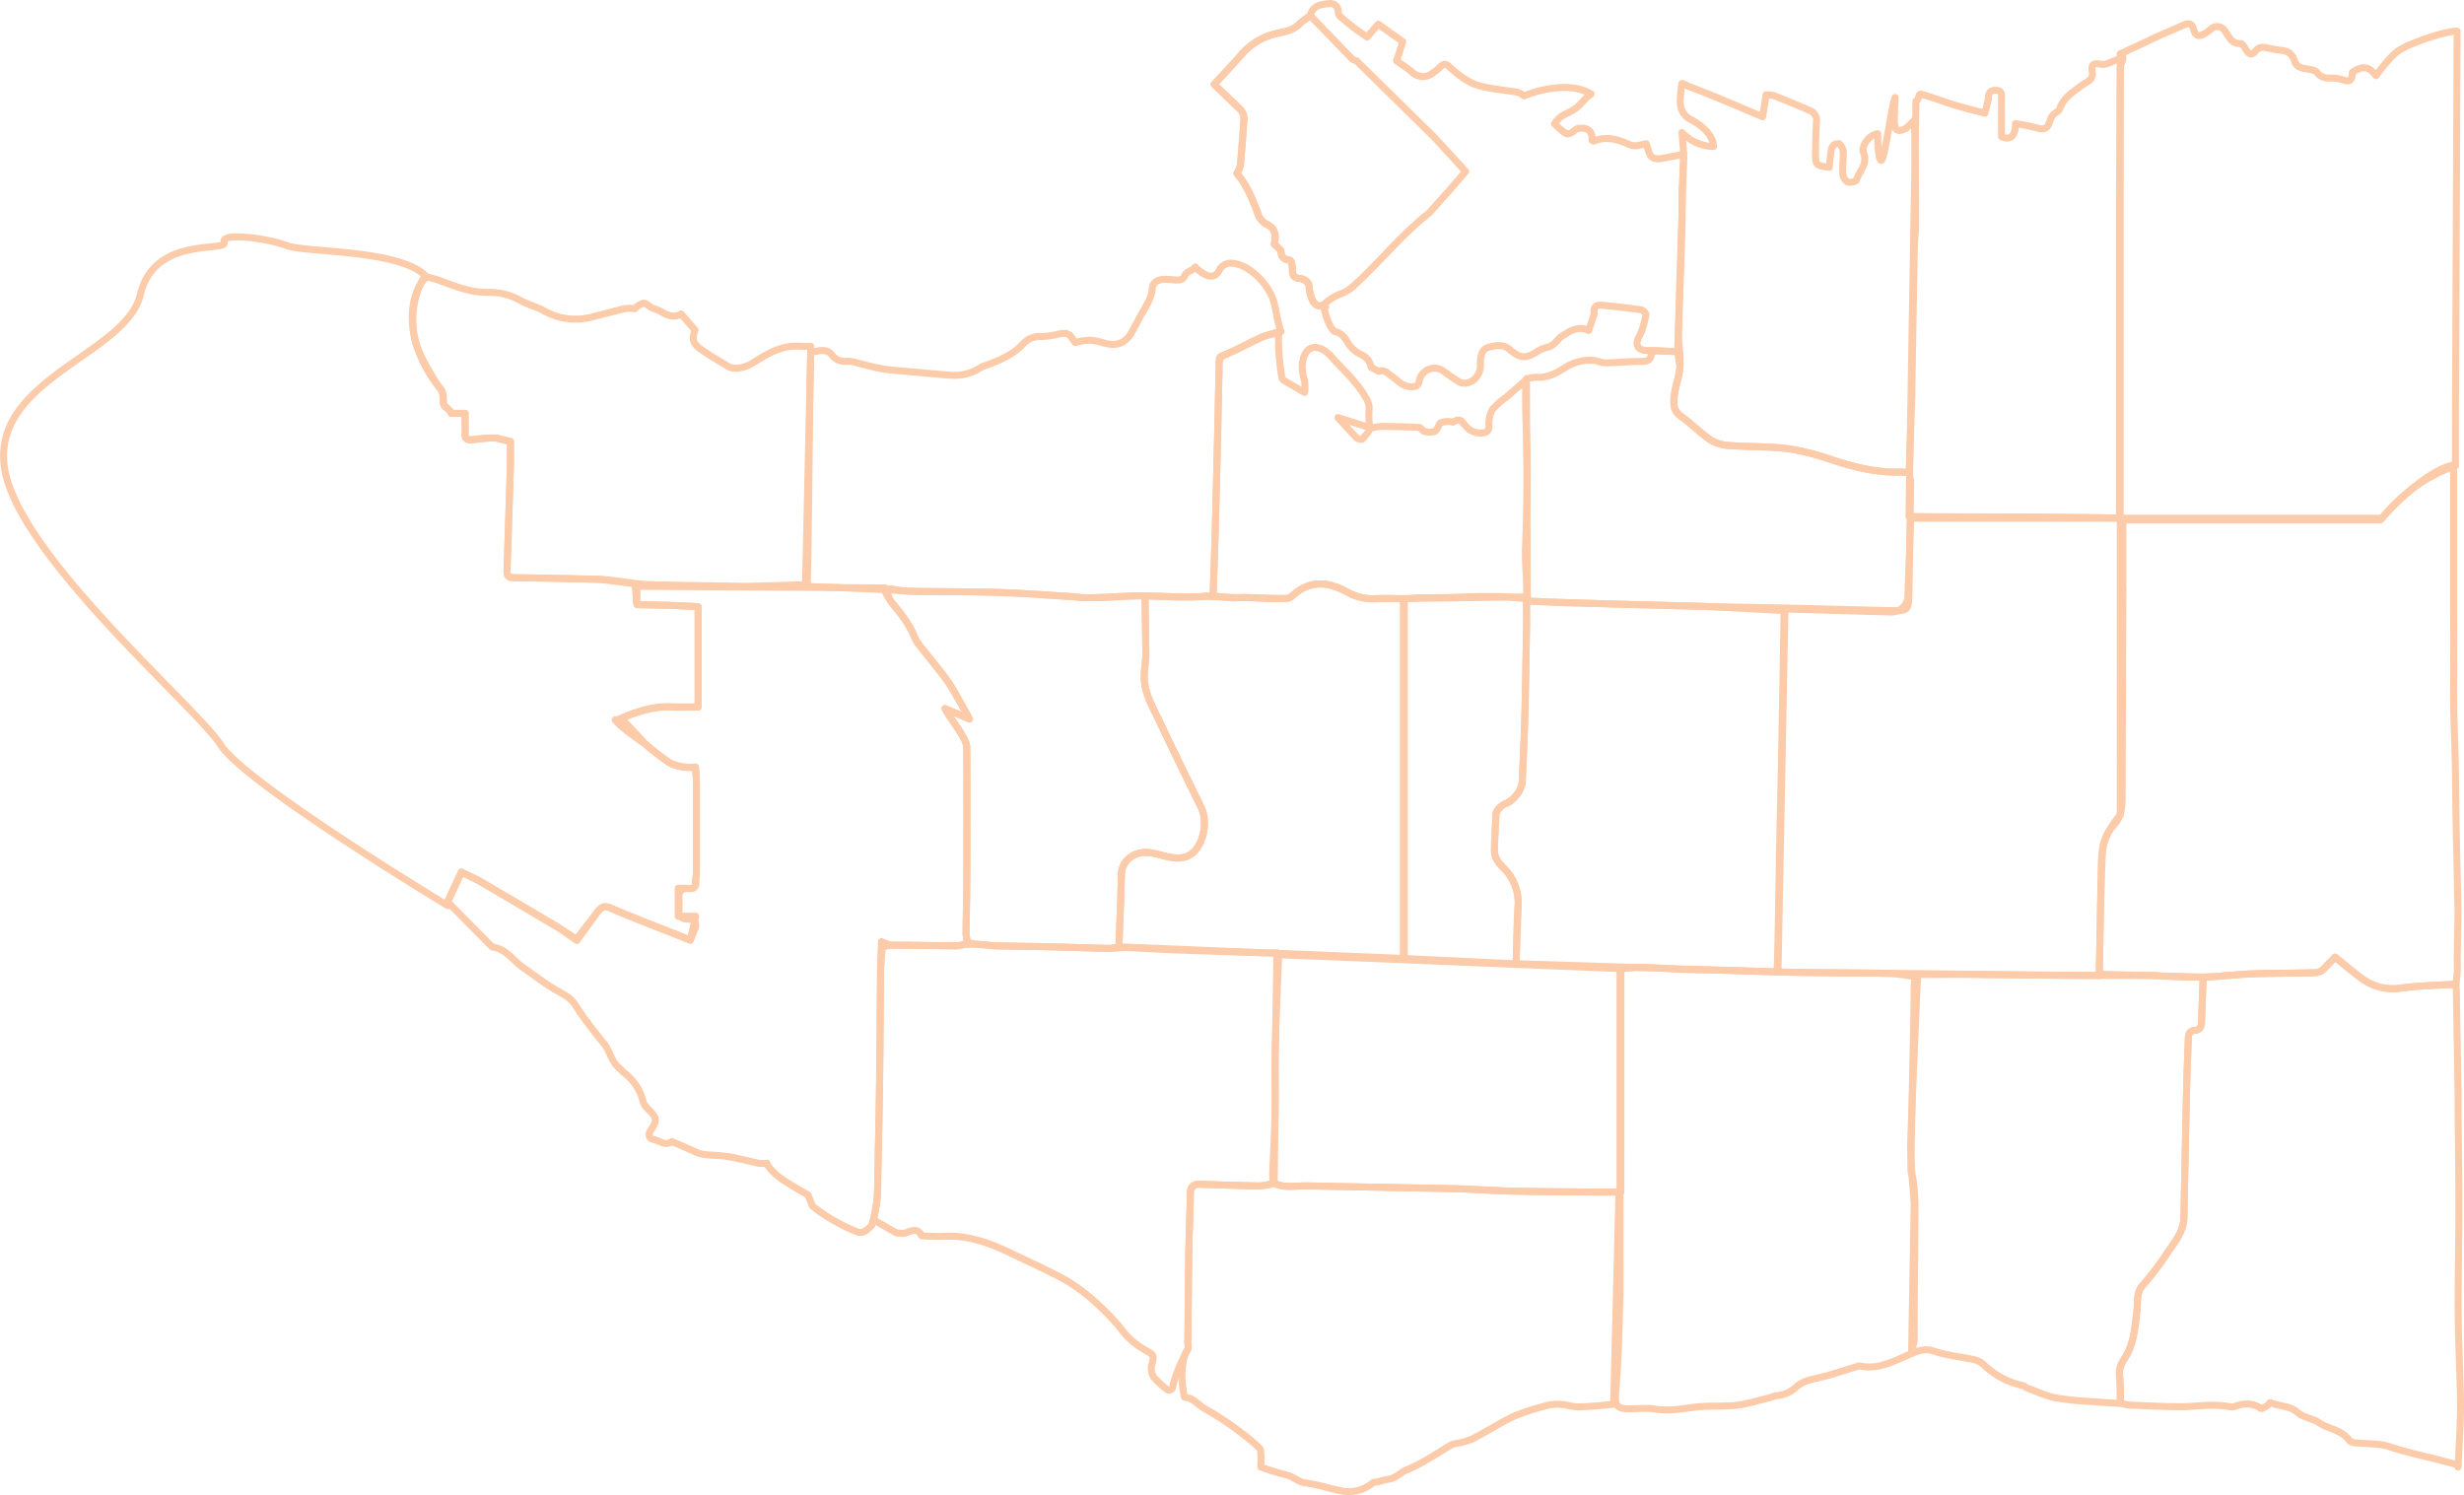         <svg xmlns="http://www.w3.org/2000/svg" viewBox="0 0 705.62 428.18"><defs><style>.cls-1{fill:none;stroke:#fccbaa;stroke-linecap:round;stroke-linejoin:round;stroke-width:2px;}</style></defs><title>map</title>
    
        <g id="Layer_2" data-name="Layer 2">
            
        <g id="Killarney"><path id="Killarney-2" data-name="Killarney" class="cls-1" d="M703.42,419.42l-3.75-1c-5.17-1.34-10.42-2.42-15.46-4.11-2.47-.83-4.84-.72-7.28-.92-1.43-.11-3.55,0-4.13-.81-2.17-3.12-5.9-3.23-8.67-5.1-1.86-1.25-4.5-1.48-6.12-2.91-2.36-2.09-5.32-1.73-7.86-2.85-.16-.07-.6.69-1,.93s-1.41.9-1.7.71c-2.55-1.7-5.13-1.48-7.79-.45a1.73,1.73,0,0,1-.75,0,45.44,45.44,0,0,0-5-.46c-3.17,0-6.33.45-9.5.43-5,0-10-.27-15-.49a9,9,0,0,1-2.25-.72l-.08-6.74a7.22,7.22,0,0,1,1.11-5.49c2.95-4.25,3.17-9.15,3.77-14,.31-2.55-.31-5.25,1.88-7.57a75.86,75.86,0,0,0,6.8-9c2.16-3.12,4.7-6.11,4.78-10.23q.36-18.25.76-36.5c.11-4.83.31-9.67.5-14.5,0-1.29.2-2.43,2-2.55,1.33-.09,1.76-1.14,1.77-2.45l.48-12.79c4.67-.15,9.33-.75,14-.93,5.74-.22,11.5-.16,17.25-.31a4.81,4.81,0,0,0,2.94-.78l3.56-3.69c2.5,2,4.93,4.1,7.52,6A14.91,14.91,0,0,0,687.43,283c4.87-.66,9.82-.78,14.74-1.06l1.12.48.13,1,.5,30.25c0,1.33,0,2.67,0,4,.08,9.33.23,18.67.23,28,0,10.5-.27,21-.19,31.5.06,8.5.62,17,.66,25.5,0,5.83-.45,11.67-.7,17.5"/></g>
        
        <g id="UBC"><g id="UBC-2" data-name="UBC"><path class="cls-1" d="M182.42,173.18c3.25.06,7.5.14,10.75.25,2.25.08,4.51.22,6.75.33v28.66c-2.66,0-5.09.1-7.5,0-5.15-.26-9.87,1.28-14.51,3.26l6.77,7.25a75.25,75.25,0,0,0,7,5.44,12.92,12.92,0,0,0,4.46,1.29,16.36,16.36,0,0,0,3,0c.11,1.4.27,2.58.28,3.75q0,13.37,0,26.75c0,.75-.27,1.51-.21,2.25.13,1.55-.48,2.14-2,2h-3v8h5l-1.52,6.79c-7.56-3.05-15.21-5.91-22.7-9.12-2-.84-2.65-.38-3.84,1l-5.95,8.29-5.25-3.74q-11-6.53-22-13c-1.73-1-3.6-1.8-5.82-2.89l-3.93,8.47v1.15s-58-35-65-46-59-55-62-80,35-32,39-49,25-12,24-15,13-1,18,1,32.83,1,39.93,8.93c0,0-4.93,4.07-3.93,14.07s7.53,17.47,7.53,17.47c1.33,1.35,1.18,2.91,1.24,4.53,0,1.24,2,1.74,2.22,3h4l0,2.85c0,1,.07,2,0,2.93-.12,1.57.7,1.89,2,1.76,1.83-.18,3.66-.44,5.5-.48l1.35,0,4.15,1v4.5c0,.5,0,1,0,1.5-.33,10.33-.65,20.67-1,31-.06,1.55.48,2,2,2,8.17.1,16.33.28,24.5.48l10.68,1.37Z"/><path class="cls-1" d="M194.38,256.84"/><path class="cls-1" d="M198.92,270.67"/></g></g>
        
        <g id="Dunbar"><path id="Dunbar-2" data-name="Dunbar" class="cls-1" d="M249.67,350.92c-1.28,1.36-2.65,2.45-4,1.95a50.16,50.16,0,0,1-13-7.44l-1.24-3.14c-2.67-1.62-5.44-3.11-8-4.92,0,0-3.29-2.45-3.79-4.2a11.44,11.44,0,0,1-2.25,0c-3-.61-6-1.45-9-1.94-2.72-.44-5.57-.24-8.22-.88,0,0-6.52-2.91-7.77-3.41-1.9,1.42-3.53-.27-5.23-.58-1.29-.24-1.68-1.33-.79-2.68,1.87-2.83,1.75-3.36-.47-5.74a6.13,6.13,0,0,1-1.7-2.25,14.56,14.56,0,0,0-5.55-8.5c-.47-.35-.8-.87-1.26-1.23-2.3-1.81-2.67-4.84-4.33-6.94a123.62,123.62,0,0,1-8.43-11.31c-1.33-2.15-3.6-3.08-5.7-4.32-3.14-1.85-6-4.12-9-6.18s-5-5.52-9-6l-12.75-12.9,3.93-8.47c2.22,1.1,4.08,1.88,5.82,2.89q11,6.44,22,13c1.74,1,3.42,2.16,5.13,3.24l6.07-7.79c1.19-1.42,1.88-1.88,3.84-1,7.49,3.21,15.14,6.07,22.7,9.12l1.52-3.79c.21-1.71-.68-2.26-2.25-2.27-1.42,0-2.49-.58-2.5-2.23,0-1.17.09-2.34,0-3.5-.21-2.11.67-3.14,2.77-3,1.55.12,2.15-.47,2-2-.06-.74.21-1.5.21-2.25q0-13.37,0-26.75c0-1.17-.17-2.35-.28-3.75a16.36,16.36,0,0,1-3,0,12.92,12.92,0,0,1-4.46-1.29,75.23,75.23,0,0,1-7-5.44s-6.51-4.24-8.51-6.86a9.59,9.59,0,0,0,1.74-.39c4.64-2,9.35-3.52,14.51-3.26,2.41.12,4.84,0,7.5,0V173.76c-2.24-.11-4.5-.26-6.75-.33-3.25-.11-6.5-.19-9.75-.25-1.22,0-1.21-.23-1.26-1.76s-.16-2-.24-3.5l71.52.45c.64,1.07,1.19,3.29,2,4.28,2.56,3.09,5.06,6.17,6.53,10a15.25,15.25,0,0,0,2.45,3.52c2.4,3.1,4.95,6.09,7.2,9.29,1.47,2.09,4.79,8.22,6,10.47l-7-3c1,2,4.28,6.24,5.24,8.26a7.11,7.11,0,0,1,1,2.74q.09,19.5,0,39c0,4.83-.18,9.67-.21,14.5a12.79,12.79,0,0,0,.48,2.5l-1.75.76c-.5,0-1,.24-1.5.23-6.33-.07-12.67-.18-19-.2a7.76,7.76,0,0,0-2.25.72l-.49,6.25c-.1,10.42-.14,20.83-.27,31.25-.11,8.92-.31,17.83-.49,26.75-.06,2.83,0,5.68-.31,8.49a42,42,0,0,1-1.44,6.76"/></g>
        
        <g id="westPoint"><path id="westPoint-2" data-name="westPoint" class="cls-1" d="M121.38,79.51a2.29,2.29,0,0,1,1.29-.09c.92.24,1.86.44,2.75.76,4.63,1.66,9.13,3.62,14.25,3.57a17.42,17.42,0,0,1,9,2.12c2.19,1.26,4.74,1.87,7,3.09a18.4,18.4,0,0,0,14.27,1.72c2.57-.7,5.18-1.29,7.74-2a10.08,10.08,0,0,1,4.15-.27,5.21,5.21,0,0,1,2.38-1.57c.91-.12,1.92,1.29,3,1.55,2.57.63,4.68,3.34,7.83,1.54l4,4.58c-1,2.83-.63,4,2.2,5.91,2.35,1.59,4.8,3,7.24,4.51,1.9,1.14,5.16.27,7-.92,4.16-2.63,8.4-5.29,13.71-4.83h3v.76c-.5,22.33-.5,45.17-1,67.5l-17.5.5c-13.95-.29-13.93-.16-27.75-.51-4.75-.12-9.5-1.37-14.25-1.48-8.17-.2-16.33-.38-24.5-.48-1.54,0-2.08-.49-2-2,.37-10.33.69-20.67,1-31,0-.5,0-1,0-1.5v-4.5l-4.15-1-1.35,0c-1.84,0-3.67.3-5.5.48-1.32.13-2.14-.18-2-1.76.07-1,0-2,0-2.93l0-2.85h-4c-.2-1.23-2.17-1.73-2.22-3-.06-1.62.09-3.18-1.24-4.53,0,0-6.14-9.14-7-14-2-10.79,2.71-17.41,2.71-17.41"/></g>
        
        <g id="ArbutusRidge"><path id="Arbutus-Ridge" class="cls-1" d="M320.42,271.17c.25-6.83.56-13.67.71-20.5a6.07,6.07,0,0,1,2.78-5.26c2.85-2,5.81-1.23,8.76-.46,2.69.7,5.44,1.39,8-.06,3.85-2.19,5.42-9.34,3.28-13.71C340,223.09,336,215,332.19,206.91c-2-4.3-4.64-8.46-4.51-13.49.05-2,.43-4,.46-6l-.23-16.76c-5.92-.13-11.83.68-17.75.5-.84,0-1.67-.19-2.5-.24-7-.42-14-1-21-1.22-6.58-.25-13.17-.19-19.75-.29-3.17,0-6.36,0-9.49-.33-1.56-.18-2.7-1-4,.28a25.36,25.36,0,0,0,2,3.28c2.56,3.09,5.06,6.17,6.53,10a15.25,15.25,0,0,0,2.45,3.52c2.4,3.1,4.95,6.09,7.2,9.29,1.47,2.09,4.79,8.22,6,10.47l-7-3c1,2,4.28,6.24,5.24,8.26a7.11,7.11,0,0,1,1,2.74q.09,19.5,0,39c0,4.83-.18,9.67-.21,14.5a12.79,12.79,0,0,0,.48,2.5l2.25.52c2,.07,4,.4,6,.46,5.08.14,10.17.16,15.25.28,5.75.13,11.5.35,17.25.47Z"/></g>
        
        <g id="Kerrisdale"><path id="Kerrisdale-2" data-name="Kerrisdale" class="cls-1" d="M363.67,339.17a18.68,18.68,0,0,1-3.25.48c-5.67-.11-11.33-.3-17-.48a2.44,2.44,0,0,0-2.52,2.39c-.12,5.79-.32,11.57-.48,17.36,0,.58,0,1.17,0,1.75q-.12,12-.25,24c0,.58.21,1.29,0,1.73,0,0-3.69,6.76-4.31,10.84a1.06,1.06,0,0,1-1.71.68,28.57,28.57,0,0,1-3.61-3.32,4.48,4.48,0,0,1-.74-3.65c1-3.21.31-3-2.32-4.56a22.68,22.68,0,0,1-4.24-3.25c-1.39-1.36-2.46-3-3.8-4.45a75.34,75.34,0,0,0-6.27-6.22,51.94,51.94,0,0,0-8.25-6c-5.2-2.83-10.63-5.24-16-7.82-6-2.9-12.18-5-19-4.53a56,56,0,0,1-6-.22c-1.71-3.33-4.23,0-6.25-.74-.22-.08-.53.06-.74,0-1.18-.47-5.59-3.24-6.75-3.74l.94-5.26c.28-2.81.25-5.66.31-8.49.18-8.92.38-17.83.49-26.75.13-10.42.17-20.83.27-31.25,0-2.67.16-5.33.24-8l2.5,1c6.33,0,12.67.14,19,.2.5,0,1-.19,1.5-.23a35.35,35.35,0,0,1,4-.23c2,.07,4,.4,6,.46,5.08.14,10.17.16,15.25.28,5.75.13,11.5.35,17.25.47,1.66,0,3.34-.27,5-.21,5.09.19,10.17.55,15.25.71,7.58.23,26.83,1,27.5.77l-.47,28c-.15,5.75.07,11.5-.05,17.25-.13,6.09-.49,12.17-.71,18.25a15.56,15.56,0,0,0,.23,2.25Z"/></g>
        
        <g id="Kits"><path id="Kits-2" data-name="Kits" class="cls-1" d="M366.67,94.92a41.5,41.5,0,0,0-5,1.53c-3.63,1.64-7.13,3.58-10.79,5.16a2.56,2.56,0,0,0-1.75,2.81q-.43,21.75-1,43.5c-.19,7.67-.49,15.33-.74,23l-2-.17c-5.78.53-11.65,0-17.48-.08s-11.83.68-17.75.5c-.84,0-1.67-.19-2.5-.24-7-.42-14-1-21-1.22-6.58-.25-13.17-.19-19.75-.29-3.17,0-6.36,0-9.49-.33l-7.51-.38-19.25-.79,1.5-67,2.75-.52c1.27,0,2.39,0,3.28,1.24a4.75,4.75,0,0,0,4.47,1.82,9.61,9.61,0,0,1,2.75.47c2.42.56,4.81,1.3,7.26,1.7s5.16.55,7.74.79c3.75.34,7.5.72,11.25,1a13.94,13.94,0,0,0,9.26-2.21,9.5,9.5,0,0,1,2-.77c3.79-1.48,7.48-3,10.29-6.21a6.32,6.32,0,0,1,5-1.84,24.8,24.8,0,0,0,5-.72c1.33-.28,2.55-.44,3.5.78.48.61.91,1.26,1.18,1.64,3.51-.88,4.91-.83,8.08.11,3.8,1.13,6.47.08,8.25-3.25.58-1.08,1.21-2.15,1.74-3.25,1.43-3,3.7-5.55,4-9,.18-2,1.65-2.54,3.26-2.71a24.91,24.91,0,0,1,3.25.2c1.09,0,2.16.18,2.8-1.22s2.12-1.27,3-2.52c0,0,4.9,5.44,7,.72a3.87,3.87,0,0,1,4.29-1.68c4.66.69,10,6.25,11.3,11.2.46,1.74,1.2,6.6,2,8.26"/></g>
        
        <g id="Marpole"><path id="Marpole-2" data-name="Marpole" class="cls-1" d="M340.15,386.4c.25-.45,0-1.15,0-1.73q.12-12,.25-24c0-.58,0-1.17,0-1.75.16-5.75.36-11.5.48-17.25,0-1.74.78-2.56,2.54-2.5,5.72.18,11.45.37,17.17.48a19,19,0,0,0,3.28-.48c.42-.07.94-.36,1.25-.22,3,1.41,6.24.61,9.36.68,14.14.33,28.28.49,42.42.81,5.56.12,11.11.58,16.67.7,8.08.18,16.16.19,24.24.27,1.94,0,3.87,0,5.81,0l-1.52,60.75c-.76.08-1.51.19-2.27.25-2.19.18-4.37.4-6.57.48a12.59,12.59,0,0,1-3.78-.27,13.63,13.63,0,0,0-7.84.3,59,59,0,0,0-8.31,2.8c-4,1.92-7.73,4.35-11.67,6.39a22.44,22.44,0,0,1-4.52,1.29,5.36,5.36,0,0,0-1.25.27c-4.31,2.48-8.41,5.42-13,7.28-1.93.78-3.28,2.56-5.47,2.74a18.58,18.58,0,0,0-2.78.71c-.5.12-1.15,0-1.49.28a10.68,10.68,0,0,1-9.37,2.22c-3.37-.66-6.6-1.8-10.08-2.2-1.74-.2-3.46-1.91-5.57-2.35a71.93,71.93,0,0,1-7.08-2.19s.25-4.75-.25-5.25-.82-.86-1.27-1.25A88.67,88.67,0,0,0,345,403.44c-1.94-1.07-3.3-3.17-5.79-3.27C339.18,400.17,337.09,391.38,340.15,386.4Z"/></g>
        
        <g id="Oakridge"><path id="Oakridge-2" data-name="Oakridge" class="cls-1" d="M464.17,341.42h-7.5c-8-.08-16-.09-24-.27-5.5-.12-11-.58-16.5-.7-14-.31-28-.48-42-.81-3.08-.07-6.26.72-9.27-.68l.24-20.78c.12-5.75-.09-11.5.05-17.25.23-9.17.64-18.33,1-27.5l98,4Z"/></g>
        
        <g id="SouthCambie"><path id="SouthCambie-2" data-name="SouthCambie" class="cls-1" d="M434.17,276c.17-5.46.16-10.93.55-16.37a13.93,13.93,0,0,0-4.33-11.23c-1.35-1.38-2.44-2.88-2.43-4.77,0-3.58.29-7.17.46-10.75a5.12,5.12,0,0,1,2.75-2.75c2.34-.89,4.66-3.95,4.75-6.25.25-6.17.57-12.33.73-18.5.23-8.91.36-17.83.51-26.75v-7.25c-2.33,0-4.92-.44-7.25-.51-7.58-.22-15.17.47-22.75.29a41,41,0,0,0-5,.47V274.51l32,1.53"/></g>
        
        <g id="Shaughnessy"><path id="Shaughnessy-2" data-name="Shaughnessy" class="cls-1" d="M320.42,271.17c.25-6.83.56-13.67.71-20.5a6.07,6.07,0,0,1,2.78-5.26c2.85-2,5.81-1.23,8.76-.46,2.69.7,5.44,1.39,8-.06,3.85-2.19,5.42-9.34,3.28-13.71C340,223.09,336,215,332.19,206.91c-2-4.3-4.64-8.46-4.51-13.49.05-2,.43-4,.46-6l-.23-16.76c5.83.12,11.71.61,17.48.08,3.13-.28,6,.66,9,.48s6,.13,9,.19c1.67,0,3.34.07,5,0a3,3,0,0,0,1.73-.74c4.86-4.55,10.18-4.08,15.49-1.17a15.27,15.27,0,0,0,8.53,2c2.58-.15,5.17,0,7.75,0v103Z"/></g>
        
        <g id="Fairview"><path id="Fairview-2" data-name="Fairview" class="cls-1" d="M436.88,108.93l-5.45,4.77a21.75,21.75,0,0,0-4,3.53,7.4,7.4,0,0,0-1,3.2c-.25,1.24.55,2.9-1.28,3.47a5.49,5.49,0,0,1-5.5-2c-.13-.19-.38-.31-.49-.51-.8-1.45-1.85-1.25-3-.5a6.41,6.41,0,0,0-3.75.25c-.5.83-.82,2-1.55,2.41a4.75,4.75,0,0,1-2.94,0c-.56-.12-1-1.11-1.51-1.14-3.66-.19-7.33-.26-11-.28a15.37,15.37,0,0,0-2.75.47l-9.5-3c1.75,1.92,3.46,3.87,5.28,5.72.37.38,1.5.67,1.66.48.88-1.06,2.34-2.43,2.15-3.42a24,24,0,0,1-.15-5.53,6.17,6.17,0,0,0-1-3c-2.38-4.24-6-7.47-9.23-11a13.28,13.28,0,0,0-2.26-2.23c-3.3-2.19-5.72-1.09-6.52,2.72a11.18,11.18,0,0,0,.48,5.52,14.47,14.47,0,0,1,.05,3.55c-2.26-1.3-4-2.29-5.74-3.32a2,2,0,0,1-.74-.75,63.72,63.72,0,0,1-1-11.56c.07-1.4-.24-1.47-1.58-1.08a27.77,27.77,0,0,0-2.88.68c-3.63,1.64-7.13,3.58-10.79,5.16-1.45.62-1.73.41-1.75,1.81q-.43,21.75-1,43.5c-.19,7.67-.49,16.33-.74,24l7,.31c3-.18,6,.13,9,.19,1.67,0,3.35.07,5,0a2.77,2.77,0,0,0,1.72-.74c4.86-4.55,10.18-4.08,15.49-1.17a15.27,15.27,0,0,0,8.53,2c2.58-.15,5.17,0,7.75,0l35.27-.5c.19-4.84-.52-10-.28-14.5.23-7,.47-14,.48-21,0-6.08-.3-12.17-.46-18.25Z"/></g>
        
        <g id="Sunset"><path id="Sunset-2" data-name="Sunset" class="cls-1" d="M548.15,282.67c0,5.17-.13,10.33-.23,15.5-.24,12.25-.51,24.5-.7,36.75,0,1.08.56,2.15.68,3.25a58.21,58.21,0,0,1,.49,6.5c0,10.33-.14,20.67-.22,31,0,2.75,0,5.5,0,8.25l-.76,3.75c-4.8,2-9.43,4.78-15,3.52-.22,0-.49.16-.73.23-3.35,1-6.68,2.15-10.08,3-2.53.6-5,.91-7.15,2.74a9,9,0,0,1-5.85,2.58,6.72,6.72,0,0,0-1.47.47c-2.7.68-5.38,1.47-8.11,2-4.54.84-9.16.23-13.77.81-3.65.46-7.45,1.18-11.28.55-2.47-.41-5.06-.08-7.6-.08-3.22,0-4-1-3.7-4.25q.49-6,.74-12c.23-5.41.34-10.83.51-16.25v-93.5l4.67-.41c5.31-.14,10.63.57,16,.63,10.07.1,19.13.5,29.2.75,8.83.23,18.68.13,27.51.32a61.43,61.43,0,0,1,7.12,1Z"/></g>
        
        <g id="RileyPark"><path id="RileyPark-2" data-name="RileyPark" class="cls-1" d="M437.19,170.92c-.1,2.58,0,5.17,0,7.75-.15,8.92-.28,17.83-.51,26.75-.16,6.17-.49,12.33-.73,18.5-.09,2.3-2.41,5.36-4.75,6.25a5.12,5.12,0,0,0-2.75,2.75c-.17,3.58-.44,7.17-.46,10.75,0,1.89,1.08,3.4,2.43,4.77a13.93,13.93,0,0,1,4.33,11.23L434.17,276l74.75,2.38c.08-3.17.19-6.33.25-9.5.18-9.58.32-19.17.51-28.75.15-7.58.35-15.17.49-22.75q.4-21.25.75-42.5l-23.75-1.26q-18.5-.45-37-1c-4.25-.12-8.5-.33-12.75-.49"/></g>
        
        <g id="Kensington"><path id="Kensington-2" data-name="Kensington" class="cls-1" d="M607.17,148.42v85s-4.44,4.93-5,10c-.5,4.5-1,36-1,36l-92-1,2-104,30.41.87a4.64,4.64,0,0,0,4.77-4.46l.83-22.41Z"/></g>
        
        <g id="DownTown"><path id="DownTown-2" data-name="DownTown" class="cls-1" d="M455.67,26.92c-2.08,1.42-2.89,3.13-5,4.48-1.19.76-2.55,1.26-3.72,2.05a10.84,10.84,0,0,0-1.78,2c3.74,3.54,3.74,3.54,6.26,1.49,0,0,4.75-1.5,4.5,3.25.17.08.38.28.49.23,3.61-1.53,7-.47,10.26,1,1.64.74,3.18,0,4.75-.25l.8,2.49c.49,1.65,1.9,2,3.45,1.75,2.17-.37,4.34-.82,6.5-1.24l-1.75,56.5c-2.17-.08-4.34-.13-6.5-.26-1.5-.1-3.42.19-4.4-.61-1.53-1.23-.28-3,.4-4.51l.25-.62a33.44,33.44,0,0,0,1.17-4.51c.06-.43-.86-1.35-1.42-1.43-3.65-.53-7.32-.93-11-1.29-1.74-.17-2.7.18-2.39,2.5l-1.61,4.73c-3-1.5-5.49.2-7.66,1.63-1.37.9-2.14,2.73-4.08,3.15a9,9,0,0,0-3,1.24c-3.18,2.09-4.85,2-7.76-.53-1.93-1.7-4.2-1.21-6.23-.66-1.83.5-2.17,2.41-2.27,4.16,0,.58.07,1.18,0,1.75-.49,3.14-3.51,5.21-6,4a51.66,51.66,0,0,1-4.28-2.94,5.3,5.3,0,0,0-2.24-1,4.51,4.51,0,0,0-5,3.72c-.38,1.55-1.12,1.62-2.54,1.56-2.45-.11-3.74-2-5.46-3.12-1.13-.76-1.87-1.87-3.56-1.28l-2.22-1.17a4.75,4.75,0,0,0-2.71-3.57A9.15,9.15,0,0,1,386,98.23c-.93-1.78-2-2.92-3.87-3.31-2-1.5-3.17-7.58-3.17-7.58s-3.5,2.15-4.16-5.88a3.29,3.29,0,0,0-2.42-1.69c-2.12-.07-2.29-1.19-2.29-2.84,0-.83-.38-2.35-.72-2.39-1.84-.22-2.5-.92-2.59-2.86l-1.89-1.76c.61-2.55.38-4.59-2.46-5.84a5.33,5.33,0,0,1-2.24-2.93c-1.53-4.1-3.15-8.12-6-11.47a8.29,8.29,0,0,0,1-2.26c.41-4.24.7-8.5,1-12.75a4.07,4.07,0,0,0-1.49-3.77l-7-6.73c2.67-2.92,5.39-5.78,8-8.76a18.82,18.82,0,0,1,10.52-5.95c2.37-.52,4.6-1,6.27-3l2.71-1.95c.71-3,3.24-3.28,5.52-3.49a2.22,2.22,0,0,1,2.51,2.16,2.2,2.2,0,0,0,.5,1.47,65.71,65.71,0,0,0,7.77,5.95l3.2-3.67,7,5-1.75,5.5c1.5,1.08,3.08,2.08,4.48,3.27a4.35,4.35,0,0,0,5.51.46,15.65,15.65,0,0,0,2.5-2c1.05-1,1.6-1,2.84.17,2.2,2,4.71,4,7.46,4.95,3.81,1.26,8,1.45,11.95,2.18a6.37,6.37,0,0,1,1.76,1S448.17,22.42,455.67,26.92Z"/></g>
        
        <g id="WestEnd"><path id="WestEnd-2" data-name="WestEnd" class="cls-1" d="M378.92,87.42a13.51,13.51,0,0,1,5.23-3.32,11.47,11.47,0,0,0,3.75-2.46C395.2,75,401.42,67.14,409.26,61l5.9-6.59,4.55-5.28-2-2.22-6.88-7.5-22.37-22a3.6,3.6,0,0,1-1.23-.52c-4-4.13-8-8.29-12-12.4l-2.71,1.95c-1.67,2-3.9,2.49-6.27,3a18.82,18.82,0,0,0-10.52,5.95c-2.59,3-5.32,5.85-8,8.76l7,6.73a4.07,4.07,0,0,1,1.49,3.77c-.34,4.25-.63,8.5-1,12.75a8.29,8.29,0,0,1-1,2.26c2.89,3.35,4.51,7.37,6,11.47a5.33,5.33,0,0,0,2.24,2.93c2.84,1.25,3.08,3.29,2.46,5.84l1.89,1.76c.09,1.94.75,2.64,2.59,2.86.34,0,.72,1.55.72,2.39,0,1.65.17,2.78,2.29,2.84a3.29,3.29,0,0,1,2.42,1.69c.66,8,4.16,5.88,4.16,5.88l.67.58"/></g>
        
        <g id="Mt.Pleasant"><path id="Mt.Pleasant-2" data-name="Mt.Pleasant" class="cls-1" d="M547.16,137.42c-.15,11.25-.29,22.5-.52,33.75-.07,3.32-.66,3.81-4,3.74-9.83-.22-19.67-.51-29.5-.73-8.67-.2-17.33-.3-26-.51q-18.5-.45-37-1c-4.25-.12-8.5-.33-12.75-.49l-.25-63.75,2.49-.4c3.35.39,6.23-1.23,8.65-2.78a12.81,12.81,0,0,1,8.36-2c1,.08,2,.7,3,.68,3.5-.06,7-.43,10.5-.4,1.81,0,2.67-.53,2.75-2.31l1-.76c2.16.14,4.33.18,6.5.26l.67,4.24c-.17,2.78-1.27,5.48-1.61,8.26-.27,2.18-.42,4.4,1.9,6,3,2.12,5.57,4.82,8.6,6.86a11.57,11.57,0,0,0,5.45,1.53c5.57.41,11.2.22,16.73.92a68.59,68.59,0,0,1,12.5,3.19c6.36,2.07,12.76,3.69,19.52,3.47a19.21,19.21,0,0,1,2.5.23"/></g>
        
        <g id="Strathcona"><path id="Strathcona-2" data-name="Strathcona" class="cls-1" d="M481.67,23.92c.5,0,1.3.61,1.74.77,2.77,1,5.52,2.11,8.26,3.24,4.34,1.79,8.66,3.64,13.09,5.51l1-6.29a10.87,10.87,0,0,1,2.38.3c3.44,1.37,6.87,2.76,10.25,4.25a3,3,0,0,1,1.8,3.23c-.21,2.91-.24,5.83-.28,8.75,0,3.64,0,3.64,3.93,4.28.19-1.68.33-3.36.59-5a2.3,2.3,0,0,1,.76-1.46c.44-.3,1.44-.49,1.66-.24a3.79,3.79,0,0,1,1,2.2c.06,2.08-.24,4.17-.14,6.25A3.2,3.2,0,0,0,529,52.06c.67.33,2.46,0,2.58-.42.77-2.55,3.35-4.58,2.14-7.73-.83-2.16,1.46-5.23,4-5.61,0,0,0,7.63,1,7.63s3-16,4-18c-.08,2.25-.23,4.5-.23,6.75,0,2.79,1,3.3,3.49,2l2.24-2.26.23,8.75c.11,7.25.13,14.5.12,21.75,0,1.83-.3,3.66-.34,5.5-.12,4.67-.18,9.33-.26,14-.17,9.92-.35,19.83-.49,29.75l-.76,21.25a19.21,19.21,0,0,0-2.5-.23c-6.75.22-13.15-1.39-19.52-3.47a68.59,68.59,0,0,0-12.5-3.19c-5.53-.7-11.16-.51-16.73-.92a11.57,11.57,0,0,1-5.45-1.53c-3-2-5.61-4.74-8.6-6.86-2.32-1.65-2.17-3.87-1.9-6,.34-2.78,1.43-5.49,1.61-8.26.21-3.33-.57-6.66-.45-10,.35-10.33.75-20.67,1-31,.08-3,0-6,0-9l.5-10.75-.5-6.25a12.68,12.68,0,0,0,9,4c0-3-3-6-7-8a5.54,5.54,0,0,1-2.5-4.5A31.34,31.34,0,0,1,481.67,23.92Z"/></g>
        
        <g id="GrandviewWoodland"><path id="GrandviewWoodland-2" data-name="GrandviewWoodland" class="cls-1" d="M606.92,148.46c-3.83-.21-6.66-.24-10.5-.29-15.25-.18-34.5-.09-49.75-.26l2-119c1-.25.61-2.16,1.48-1.93,3.3.9,6.5,2.16,9.78,3.16,2.8.85,5.66,1.52,8.49,2.27l1-4c0-1.39.15-2.48,2-2.54,2.1-.06,1.74,1.32,1.75,2.54,0,3.59,0,7.17,0,10.71,0,0,4,2.29,4-3.71a64.08,64.08,0,0,1,6.48,1.31c1.18.37,2.11.26,2.72-.59s.73-2.07,1.34-2.94,1.86-1.23,2.14-2.05c1.09-3.27,3.89-4.81,6.33-6.71,1.31-1,3.34-1.43,3-3.76s.18-2.67,2.5-2.28a3.27,3.27,0,0,0,2-.25l4.27-1.72c.08,1-.76,2-.76,3-.07,13-.21,26-.23,39,0,30.17,0,59.33,0,89.5"/></g>
        
        <g id="Victoria-FraserView"><path id="Victoria-FraserView-2" data-name="Victoria-FraserView" class="cls-1" d="M579.67,396.92a23.49,23.49,0,0,1-11.53-6,6,6,0,0,0-2.73-1.49c-3.81-.85-7.79-1.16-11.44-2.42-2.54-.88-4.43-.24-6.55.63l.75-43.25s-1-11-1-16,2-49.26,2-49.26c5.67,0,12.34-.1,18,0l25.5.23c8.08,0,16.17,0,24.25,0,.83,0,1.67.21,2.5.23,3.83.1,7.67.34,11.5.22l-.48,12.79c0,1.32-.44,2.37-1.77,2.45-1.78.12-1.94,1.26-2,2.55-.19,4.83-.39,9.67-.5,14.5q-.42,18.25-.76,36.5c-.08,4.12-2.62,7.11-4.78,10.23a75.86,75.86,0,0,1-6.8,9c-2.19,2.33-1.56,5-1.88,7.57-.6,4.87-.82,9.76-3.77,14a7.22,7.22,0,0,0-1.11,5.49,46.57,46.57,0,0,1,.08,7.07c-3.1-.21-5.93-.35-8.75-.59a81.83,81.83,0,0,1-10-1.07c-2.83-.6-5.52-1.92-8.27-2.92"/></g>
        
        <g id="HastingdSunrise"><path id="HastingdSunrise-2" data-name="HastingdSunrise" class="cls-1" d="M673.67,20.92c-.18,2.14-.77,2.58-2.51,2a11.64,11.64,0,0,0-2.5-.5c-1.82-.17-3.61.33-5.14-1.66-.79-1-3.06-.85-4.59-1.4a2.93,2.93,0,0,1-1.71-1.48c-.76-2.43-1.76-3.32-4.31-3.5-.92-.07-1.83-.32-2.75-.48-1.5-.26-3-.88-4.27.74-1.12,1.45-2,.78-2.75-.48-.4-.65-1-1.7-1.48-1.68-2.65.12-3.33-2-4.5-3.59a2.53,2.53,0,0,0-3.76-.75,19.91,19.91,0,0,1-2,1.48c-1.78,1-2.66.72-3.21-1.24-.47-1.71-1.43-1.83-2.78-1.24-3.92,1.74-7.9,3.36-11.73,5.29l-6.52,3v133h75a45.83,45.83,0,0,1,21-15v-11.5l.49-113c-4,0-12.73,3.54-12.73,3.54a17.87,17.87,0,0,0-3,1.46c-2.75,1-7.5,7.75-7.5,7.75-2-2.65-3.85-2.93-6.75-1"/></g>
        
        <g id="Renfrew"><path id="Renfrew-2" data-name="Renfrew" class="cls-1" d="M702.66,133.17c-9,1.75-21,15.75-21,15.75H607.94v17.76a6.13,6.13,0,0,0,0,1.49q-.12,30.12-.23,60.25c0,3-.25,5.68-2.48,8-3.51,3.7-3.42,8.53-3.52,13.22-.21,9.79-.35,19.58-.51,29.37l29.75.83c4.67-.15,9.33-.75,14-.93,5.74-.22,11.5-.16,17.25-.31a4.81,4.81,0,0,0,2.94-.78l3.56-3.69c2.5,2,4.93,4.1,7.52,6A14.91,14.91,0,0,0,687.43,283c4.87-.66,9.82-.78,14.74-1.06l1.12.48.37-3.66a37.41,37.41,0,0,0,0-3.84l.25-13.5c-.25-12.75-.63-25.5-.71-38.25-.06-8.92-.65-17.83-.56-26.75.08-8,0-16,0-24V133.17Z"/></g></g>

</svg>